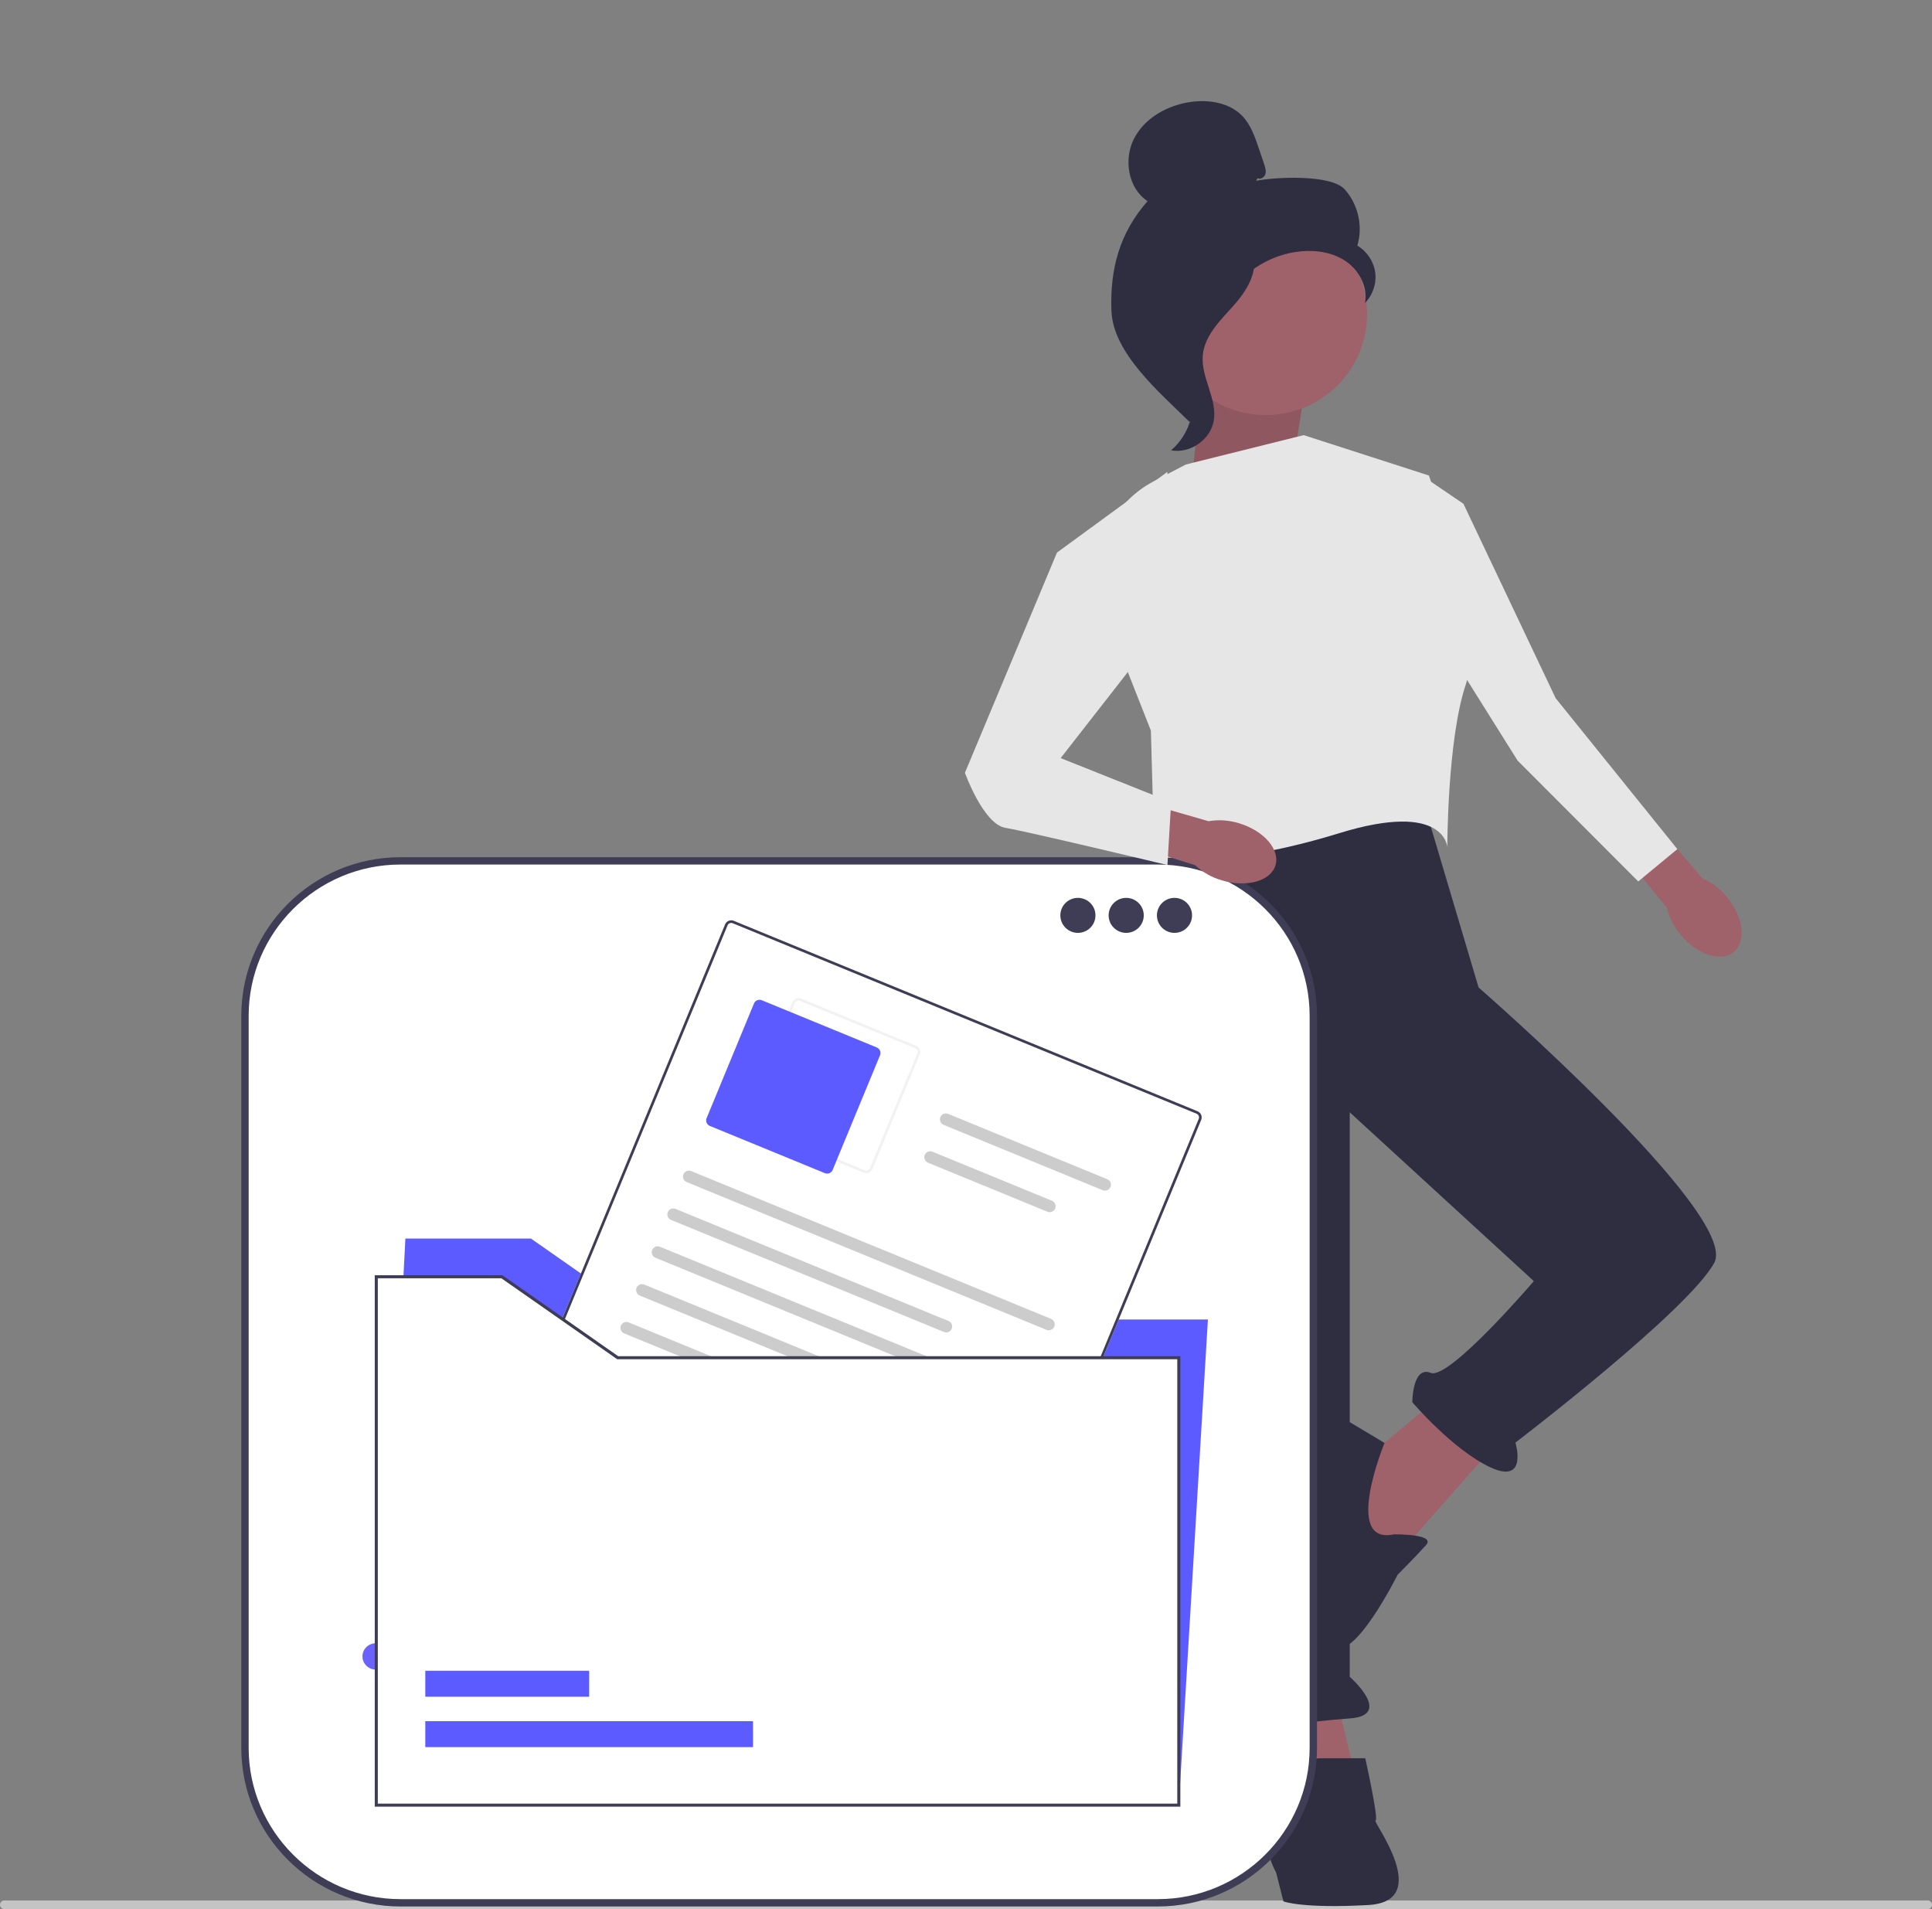 <svg width="336" height="332" viewBox="0 0 336 332" fill="none" xmlns="http://www.w3.org/2000/svg">
<rect x="0" y="0" width="336" height="332" fill="#808080" stroke="none"/>
<g clip-path="url(#clip0_329_5774)">
<path d="M336 331.241C336 331.662 335.661 332 335.238 332H0.762C0.339 332 0 331.662 0 331.241C0 330.82 0.339 330.481 0.762 330.481H335.238C335.661 330.481 336 330.82 336 331.241Z" fill="#C4C4C4"/>
<path d="M232.173 294.262L236.015 310.218L224.488 313.409L221.926 296.176L232.173 294.262Z" fill="#9F616A"/>
<path d="M250.744 242.565L238.577 252.777L230.892 264.904L241.779 271.924L260.35 250.862L250.744 242.565Z" fill="#9F616A"/>
<path d="M246.902 137.257L257.148 171.722C257.148 171.722 302.617 211.292 298.134 219.589C293.651 227.886 263.552 250.862 263.552 250.862C263.552 250.862 265.786 258.21 259.226 255.174C252.666 252.139 245.621 243.842 245.621 243.842C245.621 243.842 245.621 237.46 248.823 238.736C252.025 240.013 266.754 222.78 266.754 222.78L234.734 193.422V291.591C234.734 291.591 242.419 298.288 234.734 298.828C227.05 299.368 220.005 300.645 220.005 300.645C220.005 300.645 211.039 297.453 214.241 294.262L204.635 241.927L197.591 178.104L202.714 144.916L246.902 137.257Z" fill="#2F2E41"/>
<path d="M226.409 308.303C226.409 308.303 227.05 305.75 229.611 305.75H237.435C237.435 305.75 239.858 316.6 239.217 316.6C238.577 316.6 249.464 330.641 237.936 331.279C226.409 331.917 223.207 330.641 223.207 330.641L221.926 325.603C221.926 325.603 220.005 322.344 220.646 319.791C221.286 317.238 226.409 308.303 226.409 308.303Z" fill="#2F2E41"/>
<path d="M242.419 266.818C242.419 266.818 249.775 266.703 248.018 268.675C246.262 270.648 243.06 273.839 243.06 273.839C243.06 273.839 235.443 289.156 231.886 286.284C228.33 283.412 222.567 251.501 224.488 247.671C226.409 243.842 228.971 243.842 228.971 243.842L240.786 250.923C240.786 250.923 233.454 268.733 242.419 266.818Z" fill="#2F2E41"/>
<path d="M224.488 83.008L227.05 67.052L209.759 60.031L207.197 84.284L224.488 83.008Z" fill="#9F616A"/>
<path opacity="0.1" d="M224.488 83.008L227.05 67.052L209.759 60.031L207.197 84.284L224.488 83.008Z" fill="black"/>
<path d="M206.236 80.774L226.729 75.668L248.503 82.689C248.503 82.689 258.109 109.494 254.907 119.068C251.705 128.641 251.705 147.341 251.705 147.341C251.705 147.341 251.385 139.172 232.813 144.916C214.241 150.66 200.793 150.022 200.793 150.022L200.153 127.046L192.108 106.637C188.669 97.914 192.375 88.01 200.706 83.661L206.236 80.774Z" fill="#E6E6E6"/>
<path d="M300.308 155.959C303.2 159.411 303.756 163.697 301.551 165.531C299.346 167.364 295.215 166.052 292.323 162.597C291.149 161.233 290.319 159.609 289.904 157.86L277.837 143.077L283.715 138.336L296.062 152.738C297.715 153.458 299.171 154.563 300.308 155.959V155.959Z" fill="#9F616A"/>
<path d="M247.573 82.892L243.373 99.471L263.928 132.263L284.911 153.28L291.713 147.657L270.55 121.415L254.509 87.603L247.573 82.892Z" fill="#E6E6E6"/>
<path d="M220.118 72.181C229.857 72.181 237.751 64.313 237.751 54.608C237.751 44.903 229.857 37.035 220.118 37.035C210.38 37.035 202.486 44.903 202.486 54.608C202.486 64.313 210.38 72.181 220.118 72.181Z" fill="#9F616A"/>
<path d="M218.711 30.983C219.221 31.28 219.905 30.831 220.068 30.265C220.232 29.699 220.041 29.098 219.852 28.541L218.901 25.732C218.226 23.741 217.51 21.679 216.049 20.163C213.843 17.875 210.338 17.293 207.183 17.715C203.131 18.256 199.132 20.443 197.248 24.059C195.364 27.675 196.166 32.721 199.571 34.977C194.719 40.52 193.027 46.697 193.294 54.047C193.561 61.398 201.599 68.163 206.841 73.341C208.011 72.634 209.076 69.32 208.432 68.116C207.788 66.912 208.71 65.517 207.913 64.408C207.116 63.299 206.449 65.065 207.255 63.963C207.764 63.267 205.779 61.666 206.535 61.25C210.191 59.235 211.407 54.693 213.704 51.215C216.474 47.02 221.214 44.178 226.231 43.707C228.995 43.447 231.914 43.918 234.18 45.517C236.445 47.116 237.911 49.973 237.386 52.69C238.747 51.313 239.424 49.295 239.168 47.38C238.913 45.465 237.73 43.694 236.056 42.719C237.074 39.364 236.202 35.505 233.84 32.909C231.477 30.314 221.894 30.756 218.444 31.439" fill="#2F2E41"/>
<path d="M218.176 43.809C213.607 44.3 210.309 48.244 207.524 51.886C205.918 53.985 204.237 56.303 204.277 58.942C204.318 61.61 206.108 63.899 206.963 66.427C208.362 70.561 206.999 75.478 203.67 78.31C206.959 78.932 210.515 76.474 211.082 73.186C211.743 69.359 208.832 65.664 209.177 61.796C209.481 58.387 212.176 55.764 214.467 53.216C216.758 50.667 218.91 47.286 217.856 44.029" fill="#2F2E41"/>
<path d="M201.359 149.702H69.649C54.712 149.702 42.604 161.769 42.604 176.655V303.939C42.604 318.824 54.712 330.891 69.648 330.891H201.359C216.296 330.891 228.404 318.824 228.404 303.939V176.655C228.404 161.769 216.296 149.702 201.359 149.702V149.702Z" fill="white"/>
<path d="M201.36 331.529H69.649C54.383 331.529 41.964 319.152 41.964 303.939V176.655C41.964 161.441 54.383 149.064 69.649 149.064H201.36C216.625 149.064 229.044 161.441 229.044 176.655V303.939C229.044 319.152 216.625 331.529 201.36 331.529ZM69.649 150.34C55.09 150.34 43.245 162.145 43.245 176.655V303.939C43.245 318.449 55.09 330.253 69.649 330.253H201.36C215.919 330.253 227.763 318.449 227.763 303.939V176.655C227.763 162.145 215.919 150.34 201.36 150.34H69.649Z" fill="#3F3D56"/>
<path d="M187.462 162.224C189.149 162.224 190.516 160.861 190.516 159.18C190.516 157.499 189.149 156.136 187.462 156.136C185.775 156.136 184.408 157.499 184.408 159.18C184.408 160.861 185.775 162.224 187.462 162.224Z" fill="#3F3D56"/>
<path d="M195.861 162.224C197.547 162.224 198.915 160.861 198.915 159.18C198.915 157.499 197.547 156.136 195.861 156.136C194.174 156.136 192.806 157.499 192.806 159.18C192.806 160.861 194.174 162.224 195.861 162.224Z" fill="#3F3D56"/>
<path d="M204.259 162.224C205.946 162.224 207.313 160.861 207.313 159.18C207.313 157.499 205.946 156.136 204.259 156.136C202.573 156.136 201.205 157.499 201.205 159.18C201.205 160.861 202.573 162.224 204.259 162.224Z" fill="#3F3D56"/>
<path d="M65.331 286.33C64.382 286.33 63.61 287.099 63.61 288.045C63.61 288.506 63.789 288.933 64.113 289.247C64.44 289.581 64.869 289.76 65.331 289.76H203.08C204.029 289.76 204.801 288.991 204.801 288.045C204.801 287.584 204.622 287.157 204.298 286.843C203.971 286.509 203.543 286.33 203.08 286.33H65.331Z" fill="#E6E6E6"/>
<path d="M138.986 285.759V290.332H65.331C64.7 290.332 64.126 290.08 63.714 289.657C63.289 289.246 63.037 288.674 63.037 288.045C63.037 286.788 64.069 285.759 65.331 285.759H138.986V285.759Z" fill="#6C63FF"/>
<path d="M200.213 277.184H177.27C174.74 277.184 172.681 275.133 172.681 272.611C172.681 270.089 174.74 268.038 177.27 268.038H200.213C202.743 268.038 204.801 270.089 204.801 272.611C204.801 275.133 202.743 277.184 200.213 277.184Z" fill="#E6E6E6"/>
<path d="M215.501 143.169C219.821 144.469 222.65 147.744 221.82 150.484C220.989 153.223 216.814 154.39 212.493 153.089C210.76 152.593 209.171 151.691 207.859 150.457L189.625 144.719L191.92 137.539L210.179 142.805C211.957 142.501 213.782 142.626 215.501 143.169Z" fill="#9F616A"/>
<path d="M183.822 96.091L203.034 82.05L202.394 108.856L184.463 131.832L203.675 139.491L203.034 150.426C203.034 150.426 178.699 144.597 174.857 143.959C171.014 143.32 167.812 134.385 167.812 134.385L183.822 96.091Z" fill="#E6E6E6"/>
<g clip-path="url(#clip1_329_5774)">
<path d="M205.011 313.912H65.442L70.502 215.385H92.343L112.483 229.46H210.071L205.011 313.912Z" fill="#5C5BFF"/>
<path d="M170.845 283.866L90.176 250.741C89.894 250.625 89.67 250.402 89.552 250.121C89.435 249.84 89.434 249.525 89.55 249.243L126.103 160.746C126.219 160.465 126.443 160.241 126.725 160.124C127.006 160.007 127.323 160.007 127.605 160.122L208.275 193.246C208.557 193.363 208.781 193.586 208.898 193.866C209.016 194.147 209.016 194.463 208.901 194.745L172.348 283.241C172.231 283.523 172.008 283.746 171.726 283.863C171.444 283.98 171.128 283.981 170.845 283.866Z" fill="white"/>
<path d="M170.845 283.866L90.176 250.741C89.894 250.625 89.67 250.402 89.552 250.121C89.435 249.84 89.434 249.525 89.55 249.243L126.103 160.746C126.219 160.465 126.443 160.241 126.725 160.124C127.006 160.007 127.323 160.007 127.605 160.122L208.275 193.246C208.557 193.363 208.781 193.586 208.898 193.866C209.016 194.147 209.016 194.463 208.901 194.745L172.348 283.241C172.231 283.523 172.008 283.746 171.726 283.863C171.444 283.98 171.128 283.981 170.845 283.866ZM127.43 160.547C127.261 160.477 127.071 160.478 126.902 160.548C126.733 160.618 126.599 160.752 126.529 160.921L89.976 249.418C89.906 249.587 89.907 249.776 89.977 249.945C90.048 250.113 90.182 250.247 90.352 250.317L171.021 283.441C171.19 283.51 171.38 283.51 171.549 283.44C171.718 283.369 171.852 283.235 171.922 283.067L208.475 194.57C208.544 194.401 208.544 194.211 208.474 194.043C208.403 193.874 208.269 193.741 208.099 193.671L127.43 160.547Z" fill="#3F3D56"/>
<path d="M150.214 203.929L130.206 195.714C129.924 195.598 129.7 195.375 129.583 195.094C129.465 194.813 129.465 194.497 129.581 194.216L137.82 174.267C137.937 173.986 138.16 173.762 138.442 173.645C138.724 173.528 139.04 173.527 139.323 173.643L159.33 181.858C159.612 181.974 159.837 182.197 159.954 182.478C160.071 182.759 160.072 183.075 159.956 183.356L151.717 203.305C151.6 203.586 151.376 203.81 151.095 203.927C150.813 204.044 150.496 204.045 150.214 203.929ZM139.147 174.067C138.978 173.998 138.788 173.998 138.619 174.069C138.45 174.139 138.316 174.273 138.246 174.442L130.006 194.391C129.937 194.559 129.937 194.749 130.008 194.917C130.078 195.086 130.213 195.22 130.382 195.289L150.389 203.505C150.559 203.574 150.749 203.574 150.918 203.504C151.087 203.433 151.221 203.299 151.291 203.13L159.531 183.182C159.6 183.013 159.6 182.823 159.529 182.655C159.459 182.486 159.324 182.352 159.155 182.283L139.147 174.067Z" fill="#F2F2F2"/>
<path d="M143.459 204.01L123.452 195.795C123.198 195.69 122.996 195.49 122.89 195.237C122.785 194.984 122.784 194.7 122.888 194.446L131.128 174.498C131.233 174.244 131.434 174.043 131.688 173.938C131.941 173.833 132.226 173.832 132.48 173.936L152.488 182.151C152.742 182.256 152.944 182.457 153.049 182.709C153.155 182.962 153.155 183.246 153.051 183.5L144.811 203.449C144.707 203.702 144.505 203.903 144.252 204.008C143.998 204.114 143.713 204.114 143.459 204.01Z" fill="#5C5BFF"/>
<path d="M181.996 231.252L119.419 205.557C119.294 205.505 119.179 205.43 119.083 205.334C118.986 205.238 118.91 205.125 118.858 204.999C118.805 204.874 118.778 204.74 118.778 204.604C118.778 204.469 118.804 204.334 118.856 204.209C118.908 204.083 118.984 203.969 119.08 203.873C119.176 203.777 119.29 203.701 119.415 203.649C119.541 203.597 119.676 203.57 119.812 203.569C119.948 203.569 120.082 203.596 120.208 203.647L182.785 229.342C183.039 229.447 183.242 229.647 183.347 229.9C183.453 230.153 183.453 230.437 183.349 230.691C183.244 230.944 183.043 231.146 182.789 231.251C182.536 231.356 182.251 231.357 181.996 231.252V231.252Z" fill="#CCCCCC"/>
<path d="M164.167 231.626L116.702 212.136C116.576 212.085 116.462 212.009 116.365 211.913C116.269 211.817 116.193 211.704 116.14 211.578C116.088 211.453 116.061 211.319 116.061 211.183C116.06 211.048 116.087 210.913 116.139 210.788C116.19 210.663 116.267 210.549 116.363 210.452C116.458 210.356 116.573 210.28 116.698 210.228C116.824 210.176 116.958 210.149 117.094 210.148C117.23 210.148 117.365 210.175 117.491 210.226L164.956 229.716C165.21 229.821 165.412 230.021 165.518 230.274C165.623 230.527 165.624 230.811 165.519 231.065C165.415 231.318 165.213 231.519 164.96 231.625C164.706 231.73 164.421 231.731 164.167 231.626Z" fill="#CCCCCC"/>
<path d="M191.776 206.972L164.106 195.61C163.981 195.558 163.866 195.482 163.77 195.387C163.673 195.291 163.597 195.177 163.545 195.052C163.492 194.927 163.465 194.793 163.465 194.657C163.465 194.521 163.491 194.387 163.543 194.262C163.595 194.136 163.671 194.022 163.767 193.926C163.863 193.83 163.977 193.754 164.102 193.701C164.228 193.649 164.363 193.622 164.499 193.622C164.635 193.622 164.769 193.648 164.895 193.7L192.565 205.062C192.819 205.166 193.021 205.367 193.127 205.62C193.233 205.872 193.233 206.157 193.129 206.41C193.024 206.663 192.823 206.865 192.569 206.97C192.316 207.075 192.03 207.076 191.776 206.972Z" fill="#CCCCCC"/>
<path d="M182.154 210.715L161.389 202.189C161.135 202.085 160.933 201.884 160.827 201.631C160.722 201.378 160.721 201.094 160.826 200.841C160.93 200.587 161.131 200.386 161.385 200.281C161.639 200.175 161.924 200.175 162.178 200.279L182.942 208.805C183.197 208.91 183.399 209.11 183.504 209.363C183.61 209.616 183.61 209.9 183.506 210.154C183.401 210.407 183.2 210.608 182.946 210.714C182.693 210.819 182.408 210.82 182.154 210.715V210.715Z" fill="#CCCCCC"/>
<path d="M176.562 244.41L113.985 218.715C113.859 218.663 113.745 218.587 113.648 218.492C113.552 218.396 113.475 218.282 113.423 218.157C113.371 218.032 113.344 217.898 113.343 217.762C113.343 217.626 113.37 217.492 113.421 217.367C113.473 217.241 113.549 217.127 113.645 217.031C113.741 216.935 113.855 216.859 113.981 216.806C114.106 216.754 114.241 216.727 114.377 216.727C114.513 216.727 114.648 216.753 114.774 216.805L177.351 242.5C177.605 242.605 177.807 242.805 177.912 243.058C178.018 243.311 178.019 243.595 177.914 243.848C177.809 244.102 177.608 244.303 177.355 244.409C177.101 244.514 176.816 244.514 176.562 244.41V244.41Z" fill="#CCCCCC"/>
<path d="M158.732 244.784L111.267 225.294C111.141 225.242 111.027 225.166 110.931 225.071C110.834 224.975 110.758 224.861 110.706 224.736C110.653 224.611 110.626 224.477 110.626 224.341C110.626 224.205 110.652 224.071 110.704 223.946C110.756 223.82 110.832 223.706 110.928 223.61C111.024 223.514 111.138 223.438 111.263 223.386C111.389 223.333 111.524 223.306 111.66 223.306C111.796 223.306 111.93 223.332 112.056 223.384L159.521 242.874C159.647 242.926 159.761 243.001 159.858 243.097C159.954 243.193 160.031 243.307 160.083 243.432C160.135 243.557 160.162 243.691 160.163 243.827C160.163 243.962 160.136 244.097 160.085 244.222C160.033 244.348 159.957 244.462 159.861 244.558C159.765 244.654 159.651 244.73 159.525 244.782C159.399 244.835 159.265 244.861 159.129 244.862C158.993 244.862 158.858 244.836 158.732 244.784Z" fill="#CCCCCC"/>
<path d="M171.127 257.568L108.55 231.873C108.296 231.768 108.094 231.568 107.988 231.315C107.883 231.062 107.882 230.778 107.987 230.524C108.091 230.271 108.292 230.07 108.546 229.964C108.8 229.859 109.085 229.858 109.339 229.963L171.916 255.658C172.17 255.762 172.372 255.963 172.478 256.216C172.583 256.469 172.584 256.753 172.479 257.006C172.375 257.259 172.173 257.461 171.92 257.566C171.666 257.672 171.381 257.672 171.127 257.568Z" fill="#CCCCCC"/>
<path d="M168.41 264.147L105.833 238.452C105.579 238.347 105.377 238.147 105.271 237.894C105.165 237.641 105.165 237.357 105.269 237.103C105.374 236.85 105.575 236.649 105.829 236.543C106.082 236.438 106.367 236.437 106.622 236.542L169.199 262.237C169.324 262.289 169.439 262.365 169.535 262.46C169.632 262.556 169.708 262.67 169.76 262.795C169.813 262.92 169.84 263.054 169.84 263.19C169.84 263.326 169.814 263.46 169.762 263.585C169.71 263.711 169.634 263.825 169.538 263.921C169.442 264.017 169.328 264.093 169.203 264.145C169.077 264.198 168.942 264.225 168.806 264.225C168.67 264.225 168.536 264.199 168.41 264.147Z" fill="#CCCCCC"/>
<path d="M137.882 263.659C139.134 263.725 140.39 263.686 141.636 263.544C142.758 263.414 143.927 263.234 144.91 262.645C145.335 262.404 145.698 262.065 145.967 261.657C146.236 261.25 146.406 260.784 146.461 260.299C146.504 259.838 146.399 259.374 146.161 258.976C145.923 258.578 145.563 258.266 145.135 258.085C144.701 257.903 144.226 257.841 143.759 257.906C143.292 257.971 142.852 258.161 142.485 258.455C142.093 258.795 141.782 259.219 141.577 259.695C141.372 260.171 141.277 260.687 141.3 261.204C141.351 263.33 143.038 265.43 144.911 266.314C147.021 267.31 149.902 266.463 150.442 264.011C150.555 263.501 149.858 263.323 149.567 263.651C149.169 264.088 148.954 264.66 148.965 265.251C148.976 265.841 149.213 266.404 149.626 266.826C150.04 267.248 150.6 267.497 151.192 267.521C151.783 267.545 152.362 267.344 152.809 266.957L152.025 266.635C152.252 267.587 152.728 268.463 153.403 269.174C154.078 269.885 154.929 270.406 155.87 270.685C156.334 270.823 156.816 270.897 157.301 270.902C157.89 270.904 158.495 271.198 159.059 271.382L163.119 272.7C163.716 272.894 164.095 271.99 163.493 271.795L159.816 270.6C159.203 270.401 158.592 270.197 157.977 270.003C157.538 269.865 157.057 269.94 156.598 269.858C155.741 269.696 154.947 269.295 154.309 268.7C153.672 268.106 153.217 267.342 152.998 266.5C152.984 266.416 152.949 266.337 152.897 266.271C152.844 266.204 152.775 266.152 152.696 266.12C152.617 266.087 152.532 266.076 152.447 266.086C152.363 266.096 152.282 266.128 152.213 266.178C151.956 266.422 151.613 266.554 151.259 266.547C150.904 266.54 150.567 266.393 150.32 266.139C150.074 265.885 149.938 265.544 149.942 265.191C149.946 264.837 150.09 264.5 150.343 264.251L149.467 263.892C149.119 265.474 147.183 266.068 145.788 265.61C144.228 265.099 142.887 263.61 142.422 262.05C142.297 261.676 142.251 261.279 142.288 260.886C142.324 260.493 142.441 260.112 142.631 259.766C142.801 259.45 143.066 259.196 143.388 259.038C143.711 258.881 144.075 258.828 144.429 258.888C144.745 258.932 145.032 259.098 145.228 259.349C145.425 259.6 145.515 259.917 145.481 260.234C145.429 260.59 145.29 260.929 145.076 261.219C144.862 261.509 144.58 261.742 144.255 261.898C143.377 262.368 142.325 262.485 141.35 262.591C140.238 262.712 139.118 262.744 138.001 262.686C137.374 262.655 137.248 263.627 137.882 263.659L137.882 263.659Z" fill="#C4C4C4"/>
<path d="M205.011 236.099V313.912H65.442V222.024H87.282L107.421 236.099H205.011Z" fill="white"/>
<path d="M130.964 299.306H73.965V303.82H130.964V299.306Z" fill="#5C5BFF"/>
<path d="M102.465 290.541H73.965V295.056H102.465V290.541Z" fill="#5C5BFF"/>
<path d="M205.277 314.177H65.175V221.758H87.366L107.507 235.834H205.277V314.177ZM65.708 313.646H204.744V236.365H107.338L87.198 222.289H65.708V313.646Z" fill="#3F3D56"/>
</g>
</g>
<defs>
<clipPath id="clip0_329_5774">
<rect width="336" height="332" fill="white"/>
</clipPath>
<clipPath id="clip1_329_5774">
<rect width="161.938" height="155.625" fill="white" transform="translate(55.423 159.083)"/>
</clipPath>
</defs>
</svg>
